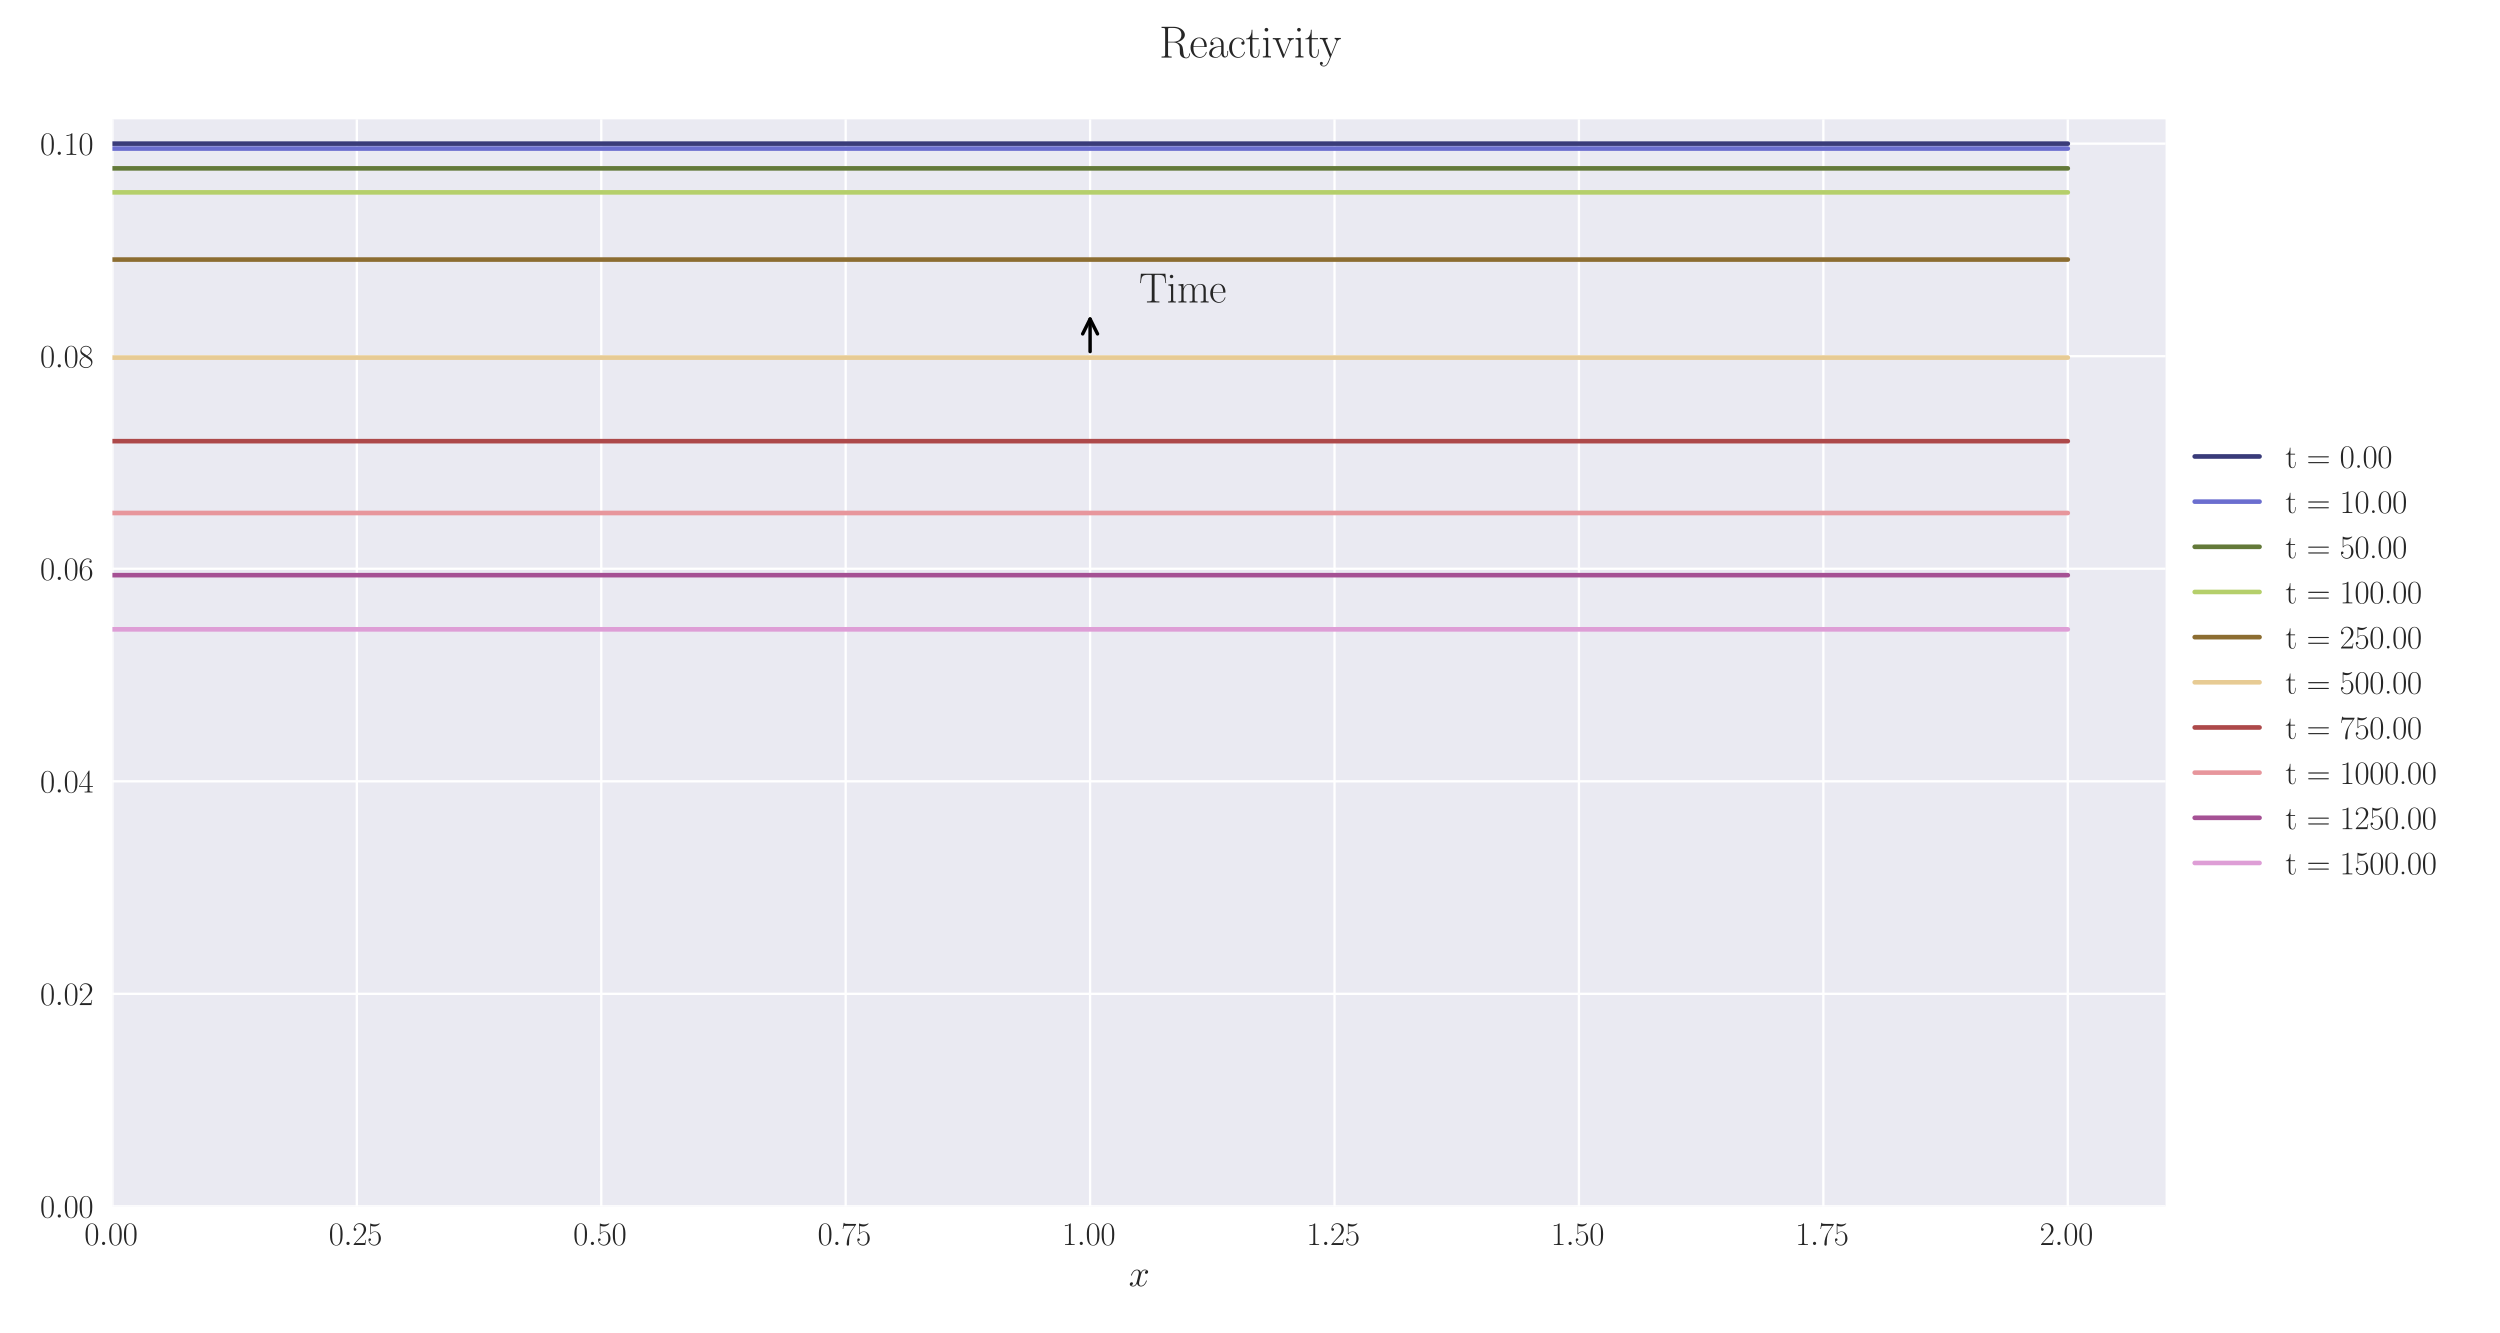 <?xml version="1.0" encoding="utf-8" standalone="no"?>
<!DOCTYPE svg PUBLIC "-//W3C//DTD SVG 1.1//EN"
  "http://www.w3.org/Graphics/SVG/1.1/DTD/svg11.dtd">
<svg xmlns:xlink="http://www.w3.org/1999/xlink" width="1080pt" height="576pt" viewBox="0 0 1080 576" xmlns="http://www.w3.org/2000/svg" version="1.1">
 <defs>
  <style type="text/css">*{stroke-linejoin: round; stroke-linecap: butt}</style>
 </defs>
 <g id="figure_1">
  <g id="patch_1">
   <path d="M 0 576 
L 1080 576 
L 1080 0 
L 0 0 
z
" style="fill: #ffffff"/>
  </g>
  <g id="axes_1">
   <g id="patch_2">
    <path d="M 48.559 521.153 
L 935.518 521.153 
L 935.518 51.564 
L 48.559 51.564 
z
" style="fill: #eaeaf2"/>
   </g>
   <g id="matplotlib.axis_1">
    <g id="xtick_1">
     <g id="line2d_1">
      <path d="M 48.559 521.153 
L 48.559 51.564 
" clip-path="url(#p6f47d9b7e7)" style="fill: none; stroke: #ffffff; stroke-linecap: round"/>
     </g>
     <g id="line2d_2"/>
     <g id="text_1">
      <!-- $\mathdefault{0.00}$ -->
      <g style="fill: #262626" transform="translate(36.42 537.839) scale(0.14 -0.14)">
       <defs>
        <path id="CMR17-30" d="M 2688 2025 
C 2688 2416 2682 3080 2413 3591 
C 2176 4039 1798 4198 1466 4198 
C 1158 4198 768 4058 525 3597 
C 269 3118 243 2524 243 2025 
C 243 1661 250 1106 448 619 
C 723 -39 1216 -128 1466 -128 
C 1760 -128 2208 -7 2470 600 
C 2662 1042 2688 1559 2688 2025 
z
M 1466 -26 
C 1056 -26 813 325 723 812 
C 653 1188 653 1738 653 2096 
C 653 2588 653 2997 736 3387 
C 858 3929 1216 4096 1466 4096 
C 1728 4096 2067 3923 2189 3400 
C 2272 3036 2278 2607 2278 2096 
C 2278 1680 2278 1169 2202 792 
C 2067 95 1690 -26 1466 -26 
z
" transform="scale(0.016)"/>
        <path id="CMMI12-3a" d="M 1178 307 
C 1178 492 1024 619 870 619 
C 685 619 557 466 557 313 
C 557 128 710 0 864 0 
C 1050 0 1178 153 1178 307 
z
" transform="scale(0.016)"/>
       </defs>
       <use xlink:href="#CMR17-30" transform="scale(0.996)"/>
       <use xlink:href="#CMMI12-3a" transform="translate(45.69 0) scale(0.996)"/>
       <use xlink:href="#CMR17-30" transform="translate(72.788 0) scale(0.996)"/>
       <use xlink:href="#CMR17-30" transform="translate(118.478 0) scale(0.996)"/>
      </g>
     </g>
    </g>
    <g id="xtick_2">
     <g id="line2d_3">
      <path d="M 154.149 521.153 
L 154.149 51.564 
" clip-path="url(#p6f47d9b7e7)" style="fill: none; stroke: #ffffff; stroke-linecap: round"/>
     </g>
     <g id="line2d_4"/>
     <g id="text_2">
      <!-- $\mathdefault{0.25}$ -->
      <g style="fill: #262626" transform="translate(142.01 537.839) scale(0.14 -0.14)">
       <defs>
        <path id="CMR17-32" d="M 2669 989 
L 2554 989 
C 2490 536 2438 459 2413 420 
C 2381 369 1920 369 1830 369 
L 602 369 
C 832 619 1280 1072 1824 1597 
C 2214 1967 2669 2402 2669 3035 
C 2669 3790 2067 4224 1395 4224 
C 691 4224 262 3604 262 3030 
C 262 2780 448 2748 525 2748 
C 589 2748 781 2787 781 3010 
C 781 3207 614 3264 525 3264 
C 486 3264 448 3258 422 3245 
C 544 3790 915 4058 1306 4058 
C 1862 4058 2227 3617 2227 3035 
C 2227 2479 1901 2000 1536 1584 
L 262 146 
L 262 0 
L 2515 0 
L 2669 989 
z
" transform="scale(0.016)"/>
        <path id="CMR17-35" d="M 730 3692 
C 794 3666 1056 3584 1325 3584 
C 1920 3584 2246 3911 2432 4100 
C 2432 4157 2432 4192 2394 4192 
C 2387 4192 2374 4192 2323 4163 
C 2099 4058 1837 3973 1517 3973 
C 1325 3973 1037 3999 723 4139 
C 653 4171 640 4171 634 4171 
C 602 4171 595 4164 595 4037 
L 595 2203 
C 595 2089 595 2057 659 2057 
C 691 2057 704 2070 736 2114 
C 941 2401 1222 2522 1542 2522 
C 1766 2522 2246 2382 2246 1289 
C 2246 1085 2246 715 2054 421 
C 1894 159 1645 25 1370 25 
C 947 25 518 320 403 814 
C 429 807 480 795 506 795 
C 589 795 749 840 749 1038 
C 749 1210 627 1280 506 1280 
C 358 1280 262 1190 262 1011 
C 262 454 704 -128 1382 -128 
C 2042 -128 2669 440 2669 1264 
C 2669 2030 2170 2624 1549 2624 
C 1222 2624 947 2503 730 2274 
L 730 3692 
z
" transform="scale(0.016)"/>
       </defs>
       <use xlink:href="#CMR17-30" transform="scale(0.996)"/>
       <use xlink:href="#CMMI12-3a" transform="translate(45.69 0) scale(0.996)"/>
       <use xlink:href="#CMR17-32" transform="translate(72.788 0) scale(0.996)"/>
       <use xlink:href="#CMR17-35" transform="translate(118.478 0) scale(0.996)"/>
      </g>
     </g>
    </g>
    <g id="xtick_3">
     <g id="line2d_5">
      <path d="M 259.74 521.153 
L 259.74 51.564 
" clip-path="url(#p6f47d9b7e7)" style="fill: none; stroke: #ffffff; stroke-linecap: round"/>
     </g>
     <g id="line2d_6"/>
     <g id="text_3">
      <!-- $\mathdefault{0.50}$ -->
      <g style="fill: #262626" transform="translate(247.6 537.839) scale(0.14 -0.14)">
       <use xlink:href="#CMR17-30" transform="scale(0.996)"/>
       <use xlink:href="#CMMI12-3a" transform="translate(45.69 0) scale(0.996)"/>
       <use xlink:href="#CMR17-35" transform="translate(72.788 0) scale(0.996)"/>
       <use xlink:href="#CMR17-30" transform="translate(118.478 0) scale(0.996)"/>
      </g>
     </g>
    </g>
    <g id="xtick_4">
     <g id="line2d_7">
      <path d="M 365.33 521.153 
L 365.33 51.564 
" clip-path="url(#p6f47d9b7e7)" style="fill: none; stroke: #ffffff; stroke-linecap: round"/>
     </g>
     <g id="line2d_8"/>
     <g id="text_4">
      <!-- $\mathdefault{0.75}$ -->
      <g style="fill: #262626" transform="translate(353.19 537.839) scale(0.14 -0.14)">
       <defs>
        <path id="CMR17-37" d="M 2886 3941 
L 2886 4081 
L 1382 4081 
C 634 4081 621 4165 595 4288 
L 480 4288 
L 294 3094 
L 410 3094 
C 429 3215 474 3540 550 3661 
C 589 3712 1062 3712 1171 3712 
L 2579 3712 
L 1869 2661 
C 1395 1954 1069 999 1069 165 
C 1069 89 1069 -128 1299 -128 
C 1530 -128 1530 89 1530 171 
L 1530 465 
C 1530 1508 1709 2196 2003 2636 
L 2886 3941 
z
" transform="scale(0.016)"/>
       </defs>
       <use xlink:href="#CMR17-30" transform="scale(0.996)"/>
       <use xlink:href="#CMMI12-3a" transform="translate(45.69 0) scale(0.996)"/>
       <use xlink:href="#CMR17-37" transform="translate(72.788 0) scale(0.996)"/>
       <use xlink:href="#CMR17-35" transform="translate(118.478 0) scale(0.996)"/>
      </g>
     </g>
    </g>
    <g id="xtick_5">
     <g id="line2d_9">
      <path d="M 470.92 521.153 
L 470.92 51.564 
" clip-path="url(#p6f47d9b7e7)" style="fill: none; stroke: #ffffff; stroke-linecap: round"/>
     </g>
     <g id="line2d_10"/>
     <g id="text_5">
      <!-- $\mathdefault{1.00}$ -->
      <g style="fill: #262626" transform="translate(458.781 537.839) scale(0.14 -0.14)">
       <defs>
        <path id="CMR17-31" d="M 1702 4058 
C 1702 4192 1696 4192 1606 4192 
C 1357 3916 979 3827 621 3827 
C 602 3827 570 3827 563 3808 
C 557 3795 557 3782 557 3648 
C 755 3648 1088 3686 1344 3839 
L 1344 461 
C 1344 236 1331 160 781 160 
L 589 160 
L 589 0 
C 896 0 1216 0 1523 0 
C 1830 0 2150 0 2458 0 
L 2458 160 
L 2266 160 
C 1715 160 1702 230 1702 458 
L 1702 4058 
z
" transform="scale(0.016)"/>
       </defs>
       <use xlink:href="#CMR17-31" transform="scale(0.996)"/>
       <use xlink:href="#CMMI12-3a" transform="translate(45.69 0) scale(0.996)"/>
       <use xlink:href="#CMR17-30" transform="translate(72.788 0) scale(0.996)"/>
       <use xlink:href="#CMR17-30" transform="translate(118.478 0) scale(0.996)"/>
      </g>
     </g>
    </g>
    <g id="xtick_6">
     <g id="line2d_11">
      <path d="M 576.511 521.153 
L 576.511 51.564 
" clip-path="url(#p6f47d9b7e7)" style="fill: none; stroke: #ffffff; stroke-linecap: round"/>
     </g>
     <g id="line2d_12"/>
     <g id="text_6">
      <!-- $\mathdefault{1.25}$ -->
      <g style="fill: #262626" transform="translate(564.371 537.839) scale(0.14 -0.14)">
       <use xlink:href="#CMR17-31" transform="scale(0.996)"/>
       <use xlink:href="#CMMI12-3a" transform="translate(45.69 0) scale(0.996)"/>
       <use xlink:href="#CMR17-32" transform="translate(72.788 0) scale(0.996)"/>
       <use xlink:href="#CMR17-35" transform="translate(118.478 0) scale(0.996)"/>
      </g>
     </g>
    </g>
    <g id="xtick_7">
     <g id="line2d_13">
      <path d="M 682.101 521.153 
L 682.101 51.564 
" clip-path="url(#p6f47d9b7e7)" style="fill: none; stroke: #ffffff; stroke-linecap: round"/>
     </g>
     <g id="line2d_14"/>
     <g id="text_7">
      <!-- $\mathdefault{1.50}$ -->
      <g style="fill: #262626" transform="translate(669.961 537.839) scale(0.14 -0.14)">
       <use xlink:href="#CMR17-31" transform="scale(0.996)"/>
       <use xlink:href="#CMMI12-3a" transform="translate(45.69 0) scale(0.996)"/>
       <use xlink:href="#CMR17-35" transform="translate(72.788 0) scale(0.996)"/>
       <use xlink:href="#CMR17-30" transform="translate(118.478 0) scale(0.996)"/>
      </g>
     </g>
    </g>
    <g id="xtick_8">
     <g id="line2d_15">
      <path d="M 787.691 521.153 
L 787.691 51.564 
" clip-path="url(#p6f47d9b7e7)" style="fill: none; stroke: #ffffff; stroke-linecap: round"/>
     </g>
     <g id="line2d_16"/>
     <g id="text_8">
      <!-- $\mathdefault{1.75}$ -->
      <g style="fill: #262626" transform="translate(775.552 537.839) scale(0.14 -0.14)">
       <use xlink:href="#CMR17-31" transform="scale(0.996)"/>
       <use xlink:href="#CMMI12-3a" transform="translate(45.69 0) scale(0.996)"/>
       <use xlink:href="#CMR17-37" transform="translate(72.788 0) scale(0.996)"/>
       <use xlink:href="#CMR17-35" transform="translate(118.478 0) scale(0.996)"/>
      </g>
     </g>
    </g>
    <g id="xtick_9">
     <g id="line2d_17">
      <path d="M 893.282 521.153 
L 893.282 51.564 
" clip-path="url(#p6f47d9b7e7)" style="fill: none; stroke: #ffffff; stroke-linecap: round"/>
     </g>
     <g id="line2d_18"/>
     <g id="text_9">
      <!-- $\mathdefault{2.00}$ -->
      <g style="fill: #262626" transform="translate(881.142 537.839) scale(0.14 -0.14)">
       <use xlink:href="#CMR17-32" transform="scale(0.996)"/>
       <use xlink:href="#CMMI12-3a" transform="translate(45.69 0) scale(0.996)"/>
       <use xlink:href="#CMR17-30" transform="translate(72.788 0) scale(0.996)"/>
       <use xlink:href="#CMR17-30" transform="translate(118.478 0) scale(0.996)"/>
      </g>
     </g>
    </g>
    <g id="text_10">
     <!-- $x$ -->
     <g style="fill: #262626" transform="translate(487.604 555.621) scale(0.16 -0.16)">
      <defs>
       <path id="CMMI12-78" d="M 3034 2606 
C 2829 2567 2752 2414 2752 2293 
C 2752 2139 2874 2088 2963 2088 
C 3155 2088 3290 2254 3290 2427 
C 3290 2695 2982 2816 2714 2816 
C 2323 2816 2106 2433 2048 2312 
C 1901 2816 1504 2816 1389 2816 
C 736 2816 390 1980 390 1839 
C 390 1814 416 1782 461 1782 
C 512 1782 525 1820 538 1846 
C 755 2555 1184 2689 1370 2689 
C 1658 2689 1715 2420 1715 2267 
C 1715 2127 1677 1980 1600 1673 
L 1382 798 
C 1286 415 1101 64 762 64 
C 730 64 570 64 435 147 
C 666 192 717 383 717 460 
C 717 588 621 664 499 664 
C 346 664 179 530 179 326 
C 179 57 480 -64 755 -64 
C 1062 -64 1280 179 1414 441 
C 1517 64 1837 -64 2074 -64 
C 2726 -64 3072 773 3072 913 
C 3072 945 3046 971 3008 971 
C 2950 971 2944 939 2925 888 
C 2752 326 2381 64 2093 64 
C 1869 64 1747 230 1747 492 
C 1747 632 1773 734 1875 1156 
L 2099 2024 
C 2195 2408 2413 2689 2707 2689 
C 2720 2689 2899 2689 3034 2606 
z
" transform="scale(0.016)"/>
      </defs>
      <use xlink:href="#CMMI12-78" transform="scale(0.996)"/>
     </g>
    </g>
   </g>
   <g id="matplotlib.axis_2">
    <g id="ytick_1">
     <g id="line2d_19">
      <path d="M 48.559 521.153 
L 935.518 521.153 
" clip-path="url(#p6f47d9b7e7)" style="fill: none; stroke: #ffffff; stroke-linecap: round"/>
     </g>
     <g id="line2d_20"/>
     <g id="text_11">
      <!-- $\mathdefault{0.00}$ -->
      <g style="fill: #262626" transform="translate(17.28 525.996) scale(0.14 -0.14)">
       <use xlink:href="#CMR17-30" transform="scale(0.996)"/>
       <use xlink:href="#CMMI12-3a" transform="translate(45.69 0) scale(0.996)"/>
       <use xlink:href="#CMR17-30" transform="translate(72.788 0) scale(0.996)"/>
       <use xlink:href="#CMR17-30" transform="translate(118.478 0) scale(0.996)"/>
      </g>
     </g>
    </g>
    <g id="ytick_2">
     <g id="line2d_21">
      <path d="M 48.559 429.333 
L 935.518 429.333 
" clip-path="url(#p6f47d9b7e7)" style="fill: none; stroke: #ffffff; stroke-linecap: round"/>
     </g>
     <g id="line2d_22"/>
     <g id="text_12">
      <!-- $\mathdefault{0.02}$ -->
      <g style="fill: #262626" transform="translate(17.28 434.176) scale(0.14 -0.14)">
       <use xlink:href="#CMR17-30" transform="scale(0.996)"/>
       <use xlink:href="#CMMI12-3a" transform="translate(45.69 0) scale(0.996)"/>
       <use xlink:href="#CMR17-30" transform="translate(72.788 0) scale(0.996)"/>
       <use xlink:href="#CMR17-32" transform="translate(118.478 0) scale(0.996)"/>
      </g>
     </g>
    </g>
    <g id="ytick_3">
     <g id="line2d_23">
      <path d="M 48.559 337.514 
L 935.518 337.514 
" clip-path="url(#p6f47d9b7e7)" style="fill: none; stroke: #ffffff; stroke-linecap: round"/>
     </g>
     <g id="line2d_24"/>
     <g id="text_13">
      <!-- $\mathdefault{0.04}$ -->
      <g style="fill: #262626" transform="translate(17.28 342.357) scale(0.14 -0.14)">
       <defs>
        <path id="CMR17-34" d="M 2150 4122 
C 2150 4256 2144 4256 2029 4256 
L 128 1254 
L 128 1088 
L 1779 1088 
L 1779 457 
C 1779 224 1766 160 1318 160 
L 1197 160 
L 1197 0 
C 1402 0 1747 0 1965 0 
C 2182 0 2528 0 2733 0 
L 2733 160 
L 2611 160 
C 2163 160 2150 224 2150 457 
L 2150 1088 
L 2803 1088 
L 2803 1254 
L 2150 1254 
L 2150 4122 
z
M 1798 3703 
L 1798 1254 
L 256 1254 
L 1798 3703 
z
" transform="scale(0.016)"/>
       </defs>
       <use xlink:href="#CMR17-30" transform="scale(0.996)"/>
       <use xlink:href="#CMMI12-3a" transform="translate(45.69 0) scale(0.996)"/>
       <use xlink:href="#CMR17-30" transform="translate(72.788 0) scale(0.996)"/>
       <use xlink:href="#CMR17-34" transform="translate(118.478 0) scale(0.996)"/>
      </g>
     </g>
    </g>
    <g id="ytick_4">
     <g id="line2d_25">
      <path d="M 48.559 245.694 
L 935.518 245.694 
" clip-path="url(#p6f47d9b7e7)" style="fill: none; stroke: #ffffff; stroke-linecap: round"/>
     </g>
     <g id="line2d_26"/>
     <g id="text_14">
      <!-- $\mathdefault{0.06}$ -->
      <g style="fill: #262626" transform="translate(17.28 250.537) scale(0.14 -0.14)">
       <defs>
        <path id="CMR17-36" d="M 678 2176 
C 678 3690 1395 4032 1811 4032 
C 1946 4032 2272 4009 2400 3776 
C 2298 3776 2106 3776 2106 3553 
C 2106 3381 2246 3323 2336 3323 
C 2394 3323 2566 3348 2566 3560 
C 2566 3954 2246 4179 1805 4179 
C 1043 4179 243 3390 243 1984 
C 243 253 966 -128 1478 -128 
C 2099 -128 2688 427 2688 1283 
C 2688 2081 2170 2662 1517 2662 
C 1126 2662 838 2407 678 1960 
L 678 2176 
z
M 1478 25 
C 691 25 691 1200 691 1436 
C 691 1896 909 2560 1504 2560 
C 1613 2560 1926 2560 2138 2120 
C 2253 1870 2253 1609 2253 1289 
C 2253 944 2253 690 2118 434 
C 1978 171 1773 25 1478 25 
z
" transform="scale(0.016)"/>
       </defs>
       <use xlink:href="#CMR17-30" transform="scale(0.996)"/>
       <use xlink:href="#CMMI12-3a" transform="translate(45.69 0) scale(0.996)"/>
       <use xlink:href="#CMR17-30" transform="translate(72.788 0) scale(0.996)"/>
       <use xlink:href="#CMR17-36" transform="translate(118.478 0) scale(0.996)"/>
      </g>
     </g>
    </g>
    <g id="ytick_5">
     <g id="line2d_27">
      <path d="M 48.559 153.875 
L 935.518 153.875 
" clip-path="url(#p6f47d9b7e7)" style="fill: none; stroke: #ffffff; stroke-linecap: round"/>
     </g>
     <g id="line2d_28"/>
     <g id="text_15">
      <!-- $\mathdefault{0.08}$ -->
      <g style="fill: #262626" transform="translate(17.28 158.718) scale(0.14 -0.14)">
       <defs>
        <path id="CMR17-38" d="M 1741 2264 
C 2144 2467 2554 2773 2554 3263 
C 2554 3841 1990 4179 1472 4179 
C 890 4179 378 3759 378 3180 
C 378 3021 416 2747 666 2505 
C 730 2442 998 2251 1171 2130 
C 883 1983 211 1634 211 934 
C 211 279 838 -128 1459 -128 
C 2144 -128 2720 362 2720 1010 
C 2720 1590 2330 1857 2074 2029 
L 1741 2264 
z
M 902 2822 
C 851 2854 595 3051 595 3351 
C 595 3739 998 4032 1459 4032 
C 1965 4032 2336 3676 2336 3262 
C 2336 2669 1670 2331 1638 2331 
C 1632 2331 1626 2331 1574 2370 
L 902 2822 
z
M 2080 1519 
C 2176 1449 2483 1240 2483 851 
C 2483 381 2010 25 1472 25 
C 890 25 448 438 448 940 
C 448 1443 838 1862 1280 2060 
L 2080 1519 
z
" transform="scale(0.016)"/>
       </defs>
       <use xlink:href="#CMR17-30" transform="scale(0.996)"/>
       <use xlink:href="#CMMI12-3a" transform="translate(45.69 0) scale(0.996)"/>
       <use xlink:href="#CMR17-30" transform="translate(72.788 0) scale(0.996)"/>
       <use xlink:href="#CMR17-38" transform="translate(118.478 0) scale(0.996)"/>
      </g>
     </g>
    </g>
    <g id="ytick_6">
     <g id="line2d_29">
      <path d="M 48.559 62.055 
L 935.518 62.055 
" clip-path="url(#p6f47d9b7e7)" style="fill: none; stroke: #ffffff; stroke-linecap: round"/>
     </g>
     <g id="line2d_30"/>
     <g id="text_16">
      <!-- $\mathdefault{0.10}$ -->
      <g style="fill: #262626" transform="translate(17.28 66.898) scale(0.14 -0.14)">
       <use xlink:href="#CMR17-30" transform="scale(0.996)"/>
       <use xlink:href="#CMMI12-3a" transform="translate(45.69 0) scale(0.996)"/>
       <use xlink:href="#CMR17-31" transform="translate(72.788 0) scale(0.996)"/>
       <use xlink:href="#CMR17-30" transform="translate(118.478 0) scale(0.996)"/>
      </g>
     </g>
    </g>
   </g>
   <g id="line2d_31">
    <path d="M 48.559 62.055 
L 57.006 62.055 
L 65.454 62.055 
L 73.901 62.055 
L 82.348 62.055 
L 90.795 62.055 
L 99.242 62.055 
L 107.69 62.055 
L 116.137 62.055 
L 124.584 62.055 
L 133.031 62.055 
L 141.479 62.055 
L 149.926 62.055 
L 158.373 62.055 
L 166.82 62.055 
L 175.267 62.055 
L 183.715 62.055 
L 192.162 62.055 
L 200.609 62.055 
L 209.056 62.055 
L 217.504 62.055 
L 225.951 62.055 
L 234.398 62.055 
L 242.845 62.055 
L 251.292 62.055 
L 259.74 62.055 
L 268.187 62.055 
L 276.634 62.055 
L 285.081 62.055 
L 293.529 62.055 
L 301.976 62.055 
L 310.423 62.055 
L 318.87 62.055 
L 327.317 62.055 
L 335.765 62.055 
L 344.212 62.055 
L 352.659 62.055 
L 361.106 62.055 
L 369.554 62.055 
L 378.001 62.055 
L 386.448 62.055 
L 394.895 62.055 
L 403.343 62.055 
L 411.79 62.055 
L 420.237 62.055 
L 428.684 62.055 
L 437.131 62.055 
L 445.579 62.055 
L 454.026 62.055 
L 462.473 62.055 
L 470.92 62.055 
L 479.368 62.055 
L 487.815 62.055 
L 496.262 62.055 
L 504.709 62.055 
L 513.156 62.055 
L 521.604 62.055 
L 530.051 62.055 
L 538.498 62.055 
L 546.945 62.055 
L 555.393 62.055 
L 563.84 62.055 
L 572.287 62.055 
L 580.734 62.055 
L 589.181 62.055 
L 597.629 62.055 
L 606.076 62.055 
L 614.523 62.055 
L 622.97 62.055 
L 631.418 62.055 
L 639.865 62.055 
L 648.312 62.055 
L 656.759 62.055 
L 665.206 62.055 
L 673.654 62.055 
L 682.101 62.055 
L 690.548 62.055 
L 698.995 62.055 
L 707.443 62.055 
L 715.89 62.055 
L 724.337 62.055 
L 732.784 62.055 
L 741.232 62.055 
L 749.679 62.055 
L 758.126 62.055 
L 766.573 62.055 
L 775.02 62.055 
L 783.468 62.055 
L 791.915 62.055 
L 800.362 62.055 
L 808.809 62.055 
L 817.257 62.055 
L 825.704 62.055 
L 834.151 62.055 
L 842.598 62.055 
L 851.045 62.055 
L 859.493 62.055 
L 867.94 62.055 
L 876.387 62.055 
L 884.834 62.055 
L 893.282 62.055 
" clip-path="url(#p6f47d9b7e7)" style="fill: none; stroke: #393b79; stroke-width: 2; stroke-linecap: round"/>
   </g>
   <g id="line2d_32">
    <path d="M 48.559 64.18 
L 57.006 64.18 
L 65.454 64.18 
L 73.901 64.18 
L 82.348 64.18 
L 90.795 64.18 
L 99.242 64.18 
L 107.69 64.18 
L 116.137 64.18 
L 124.584 64.18 
L 133.031 64.18 
L 141.479 64.18 
L 149.926 64.18 
L 158.373 64.18 
L 166.82 64.18 
L 175.267 64.18 
L 183.715 64.18 
L 192.162 64.18 
L 200.609 64.18 
L 209.056 64.18 
L 217.504 64.18 
L 225.951 64.18 
L 234.398 64.18 
L 242.845 64.18 
L 251.292 64.18 
L 259.74 64.18 
L 268.187 64.18 
L 276.634 64.18 
L 285.081 64.18 
L 293.529 64.18 
L 301.976 64.18 
L 310.423 64.18 
L 318.87 64.18 
L 327.317 64.18 
L 335.765 64.18 
L 344.212 64.18 
L 352.659 64.18 
L 361.106 64.18 
L 369.554 64.18 
L 378.001 64.18 
L 386.448 64.18 
L 394.895 64.18 
L 403.343 64.18 
L 411.79 64.18 
L 420.237 64.18 
L 428.684 64.18 
L 437.131 64.18 
L 445.579 64.18 
L 454.026 64.18 
L 462.473 64.18 
L 470.92 64.18 
L 479.368 64.18 
L 487.815 64.18 
L 496.262 64.18 
L 504.709 64.18 
L 513.156 64.18 
L 521.604 64.18 
L 530.051 64.18 
L 538.498 64.18 
L 546.945 64.18 
L 555.393 64.18 
L 563.84 64.18 
L 572.287 64.18 
L 580.734 64.18 
L 589.181 64.18 
L 597.629 64.18 
L 606.076 64.18 
L 614.523 64.18 
L 622.97 64.18 
L 631.418 64.18 
L 639.865 64.18 
L 648.312 64.18 
L 656.759 64.18 
L 665.206 64.18 
L 673.654 64.18 
L 682.101 64.18 
L 690.548 64.18 
L 698.995 64.18 
L 707.443 64.18 
L 715.89 64.18 
L 724.337 64.18 
L 732.784 64.18 
L 741.232 64.18 
L 749.679 64.18 
L 758.126 64.18 
L 766.573 64.18 
L 775.02 64.18 
L 783.468 64.18 
L 791.915 64.18 
L 800.362 64.18 
L 808.809 64.18 
L 817.257 64.18 
L 825.704 64.18 
L 834.151 64.18 
L 842.598 64.18 
L 851.045 64.18 
L 859.493 64.18 
L 867.94 64.18 
L 876.387 64.18 
L 884.834 64.18 
L 893.282 64.18 
" clip-path="url(#p6f47d9b7e7)" style="fill: none; stroke: #6b6ecf; stroke-width: 2; stroke-linecap: round"/>
   </g>
   <g id="line2d_33">
    <path d="M 48.559 72.738 
L 57.006 72.738 
L 65.454 72.738 
L 73.901 72.738 
L 82.348 72.738 
L 90.795 72.738 
L 99.242 72.738 
L 107.69 72.738 
L 116.137 72.738 
L 124.584 72.738 
L 133.031 72.738 
L 141.479 72.738 
L 149.926 72.738 
L 158.373 72.738 
L 166.82 72.738 
L 175.267 72.738 
L 183.715 72.738 
L 192.162 72.738 
L 200.609 72.738 
L 209.056 72.738 
L 217.504 72.738 
L 225.951 72.738 
L 234.398 72.738 
L 242.845 72.738 
L 251.292 72.738 
L 259.74 72.738 
L 268.187 72.738 
L 276.634 72.738 
L 285.081 72.738 
L 293.529 72.738 
L 301.976 72.738 
L 310.423 72.738 
L 318.87 72.738 
L 327.317 72.738 
L 335.765 72.738 
L 344.212 72.738 
L 352.659 72.738 
L 361.106 72.738 
L 369.554 72.738 
L 378.001 72.738 
L 386.448 72.738 
L 394.895 72.738 
L 403.343 72.738 
L 411.79 72.738 
L 420.237 72.738 
L 428.684 72.738 
L 437.131 72.738 
L 445.579 72.738 
L 454.026 72.738 
L 462.473 72.738 
L 470.92 72.738 
L 479.368 72.738 
L 487.815 72.738 
L 496.262 72.738 
L 504.709 72.738 
L 513.156 72.738 
L 521.604 72.738 
L 530.051 72.738 
L 538.498 72.738 
L 546.945 72.738 
L 555.393 72.738 
L 563.84 72.738 
L 572.287 72.738 
L 580.734 72.738 
L 589.181 72.738 
L 597.629 72.738 
L 606.076 72.738 
L 614.523 72.738 
L 622.97 72.738 
L 631.418 72.738 
L 639.865 72.738 
L 648.312 72.738 
L 656.759 72.738 
L 665.206 72.738 
L 673.654 72.738 
L 682.101 72.738 
L 690.548 72.738 
L 698.995 72.738 
L 707.443 72.738 
L 715.89 72.738 
L 724.337 72.738 
L 732.784 72.738 
L 741.232 72.738 
L 749.679 72.738 
L 758.126 72.738 
L 766.573 72.738 
L 775.02 72.738 
L 783.468 72.738 
L 791.915 72.738 
L 800.362 72.738 
L 808.809 72.738 
L 817.257 72.738 
L 825.704 72.738 
L 834.151 72.738 
L 842.598 72.738 
L 851.045 72.738 
L 859.493 72.738 
L 867.94 72.738 
L 876.387 72.738 
L 884.834 72.738 
L 893.282 72.738 
" clip-path="url(#p6f47d9b7e7)" style="fill: none; stroke: #637939; stroke-width: 2; stroke-linecap: round"/>
   </g>
   <g id="line2d_34">
    <path d="M 48.559 83.103 
L 57.006 83.103 
L 65.454 83.103 
L 73.901 83.103 
L 82.348 83.103 
L 90.795 83.103 
L 99.242 83.103 
L 107.69 83.103 
L 116.137 83.103 
L 124.584 83.103 
L 133.031 83.103 
L 141.479 83.103 
L 149.926 83.103 
L 158.373 83.103 
L 166.82 83.103 
L 175.267 83.103 
L 183.715 83.103 
L 192.162 83.103 
L 200.609 83.103 
L 209.056 83.103 
L 217.504 83.103 
L 225.951 83.103 
L 234.398 83.103 
L 242.845 83.103 
L 251.292 83.103 
L 259.74 83.103 
L 268.187 83.103 
L 276.634 83.103 
L 285.081 83.103 
L 293.529 83.103 
L 301.976 83.103 
L 310.423 83.103 
L 318.87 83.103 
L 327.317 83.103 
L 335.765 83.103 
L 344.212 83.103 
L 352.659 83.103 
L 361.106 83.103 
L 369.554 83.103 
L 378.001 83.103 
L 386.448 83.103 
L 394.895 83.103 
L 403.343 83.103 
L 411.79 83.103 
L 420.237 83.103 
L 428.684 83.103 
L 437.131 83.103 
L 445.579 83.103 
L 454.026 83.103 
L 462.473 83.103 
L 470.92 83.103 
L 479.368 83.103 
L 487.815 83.103 
L 496.262 83.103 
L 504.709 83.103 
L 513.156 83.103 
L 521.604 83.103 
L 530.051 83.103 
L 538.498 83.103 
L 546.945 83.103 
L 555.393 83.103 
L 563.84 83.103 
L 572.287 83.103 
L 580.734 83.103 
L 589.181 83.103 
L 597.629 83.103 
L 606.076 83.103 
L 614.523 83.103 
L 622.97 83.103 
L 631.418 83.103 
L 639.865 83.103 
L 648.312 83.103 
L 656.759 83.103 
L 665.206 83.103 
L 673.654 83.103 
L 682.101 83.103 
L 690.548 83.103 
L 698.995 83.103 
L 707.443 83.103 
L 715.89 83.103 
L 724.337 83.103 
L 732.784 83.103 
L 741.232 83.103 
L 749.679 83.103 
L 758.126 83.103 
L 766.573 83.103 
L 775.02 83.103 
L 783.468 83.103 
L 791.915 83.103 
L 800.362 83.103 
L 808.809 83.103 
L 817.257 83.103 
L 825.704 83.103 
L 834.151 83.103 
L 842.598 83.103 
L 851.045 83.103 
L 859.493 83.103 
L 867.94 83.103 
L 876.387 83.103 
L 884.834 83.103 
L 893.282 83.103 
" clip-path="url(#p6f47d9b7e7)" style="fill: none; stroke: #b5cf6b; stroke-width: 2; stroke-linecap: round"/>
   </g>
   <g id="line2d_35">
    <path d="M 48.559 112.13 
L 57.006 112.13 
L 65.454 112.13 
L 73.901 112.13 
L 82.348 112.13 
L 90.795 112.13 
L 99.242 112.13 
L 107.69 112.13 
L 116.137 112.13 
L 124.584 112.13 
L 133.031 112.13 
L 141.479 112.13 
L 149.926 112.13 
L 158.373 112.13 
L 166.82 112.13 
L 175.267 112.13 
L 183.715 112.13 
L 192.162 112.13 
L 200.609 112.13 
L 209.056 112.13 
L 217.504 112.13 
L 225.951 112.13 
L 234.398 112.13 
L 242.845 112.13 
L 251.292 112.13 
L 259.74 112.13 
L 268.187 112.13 
L 276.634 112.13 
L 285.081 112.13 
L 293.529 112.13 
L 301.976 112.13 
L 310.423 112.13 
L 318.87 112.13 
L 327.317 112.13 
L 335.765 112.13 
L 344.212 112.13 
L 352.659 112.13 
L 361.106 112.13 
L 369.554 112.13 
L 378.001 112.13 
L 386.448 112.13 
L 394.895 112.13 
L 403.343 112.13 
L 411.79 112.13 
L 420.237 112.13 
L 428.684 112.13 
L 437.131 112.13 
L 445.579 112.13 
L 454.026 112.13 
L 462.473 112.13 
L 470.92 112.13 
L 479.368 112.13 
L 487.815 112.13 
L 496.262 112.13 
L 504.709 112.13 
L 513.156 112.13 
L 521.604 112.13 
L 530.051 112.13 
L 538.498 112.13 
L 546.945 112.13 
L 555.393 112.13 
L 563.84 112.13 
L 572.287 112.13 
L 580.734 112.13 
L 589.181 112.13 
L 597.629 112.13 
L 606.076 112.13 
L 614.523 112.13 
L 622.97 112.13 
L 631.418 112.13 
L 639.865 112.13 
L 648.312 112.13 
L 656.759 112.13 
L 665.206 112.13 
L 673.654 112.13 
L 682.101 112.13 
L 690.548 112.13 
L 698.995 112.13 
L 707.443 112.13 
L 715.89 112.13 
L 724.337 112.13 
L 732.784 112.13 
L 741.232 112.13 
L 749.679 112.13 
L 758.126 112.13 
L 766.573 112.13 
L 775.02 112.13 
L 783.468 112.13 
L 791.915 112.13 
L 800.362 112.13 
L 808.809 112.13 
L 817.257 112.13 
L 825.704 112.13 
L 834.151 112.13 
L 842.598 112.13 
L 851.045 112.13 
L 859.493 112.13 
L 867.94 112.13 
L 876.387 112.13 
L 884.834 112.13 
L 893.282 112.13 
" clip-path="url(#p6f47d9b7e7)" style="fill: none; stroke: #8c6d31; stroke-width: 2; stroke-linecap: round"/>
   </g>
   <g id="line2d_36">
    <path d="M 48.559 154.482 
L 57.006 154.482 
L 65.454 154.482 
L 73.901 154.482 
L 82.348 154.482 
L 90.795 154.482 
L 99.242 154.482 
L 107.69 154.482 
L 116.137 154.482 
L 124.584 154.482 
L 133.031 154.482 
L 141.479 154.482 
L 149.926 154.482 
L 158.373 154.482 
L 166.82 154.482 
L 175.267 154.482 
L 183.715 154.482 
L 192.162 154.482 
L 200.609 154.482 
L 209.056 154.482 
L 217.504 154.482 
L 225.951 154.482 
L 234.398 154.482 
L 242.845 154.482 
L 251.292 154.482 
L 259.74 154.482 
L 268.187 154.482 
L 276.634 154.482 
L 285.081 154.482 
L 293.529 154.482 
L 301.976 154.482 
L 310.423 154.482 
L 318.87 154.482 
L 327.317 154.482 
L 335.765 154.482 
L 344.212 154.482 
L 352.659 154.482 
L 361.106 154.482 
L 369.554 154.482 
L 378.001 154.482 
L 386.448 154.482 
L 394.895 154.482 
L 403.343 154.482 
L 411.79 154.482 
L 420.237 154.482 
L 428.684 154.482 
L 437.131 154.482 
L 445.579 154.482 
L 454.026 154.482 
L 462.473 154.482 
L 470.92 154.482 
L 479.368 154.482 
L 487.815 154.482 
L 496.262 154.482 
L 504.709 154.482 
L 513.156 154.482 
L 521.604 154.482 
L 530.051 154.482 
L 538.498 154.482 
L 546.945 154.482 
L 555.393 154.482 
L 563.84 154.482 
L 572.287 154.482 
L 580.734 154.482 
L 589.181 154.482 
L 597.629 154.482 
L 606.076 154.482 
L 614.523 154.482 
L 622.97 154.482 
L 631.418 154.482 
L 639.865 154.482 
L 648.312 154.482 
L 656.759 154.482 
L 665.206 154.482 
L 673.654 154.482 
L 682.101 154.482 
L 690.548 154.482 
L 698.995 154.482 
L 707.443 154.482 
L 715.89 154.482 
L 724.337 154.482 
L 732.784 154.482 
L 741.232 154.482 
L 749.679 154.482 
L 758.126 154.482 
L 766.573 154.482 
L 775.02 154.482 
L 783.468 154.482 
L 791.915 154.482 
L 800.362 154.482 
L 808.809 154.482 
L 817.257 154.482 
L 825.704 154.482 
L 834.151 154.482 
L 842.598 154.482 
L 851.045 154.482 
L 859.493 154.482 
L 867.94 154.482 
L 876.387 154.482 
L 884.834 154.482 
L 893.282 154.482 
" clip-path="url(#p6f47d9b7e7)" style="fill: none; stroke: #e7cb94; stroke-width: 2; stroke-linecap: round"/>
   </g>
   <g id="line2d_37">
    <path d="M 48.559 190.585 
L 57.006 190.585 
L 65.454 190.585 
L 73.901 190.585 
L 82.348 190.585 
L 90.795 190.585 
L 99.242 190.585 
L 107.69 190.585 
L 116.137 190.585 
L 124.584 190.585 
L 133.031 190.585 
L 141.479 190.585 
L 149.926 190.585 
L 158.373 190.585 
L 166.82 190.585 
L 175.267 190.585 
L 183.715 190.585 
L 192.162 190.585 
L 200.609 190.585 
L 209.056 190.585 
L 217.504 190.585 
L 225.951 190.585 
L 234.398 190.585 
L 242.845 190.585 
L 251.292 190.585 
L 259.74 190.585 
L 268.187 190.585 
L 276.634 190.585 
L 285.081 190.585 
L 293.529 190.585 
L 301.976 190.585 
L 310.423 190.585 
L 318.87 190.585 
L 327.317 190.585 
L 335.765 190.585 
L 344.212 190.585 
L 352.659 190.585 
L 361.106 190.585 
L 369.554 190.585 
L 378.001 190.585 
L 386.448 190.585 
L 394.895 190.585 
L 403.343 190.585 
L 411.79 190.585 
L 420.237 190.585 
L 428.684 190.585 
L 437.131 190.585 
L 445.579 190.585 
L 454.026 190.585 
L 462.473 190.585 
L 470.92 190.585 
L 479.368 190.585 
L 487.815 190.585 
L 496.262 190.585 
L 504.709 190.585 
L 513.156 190.585 
L 521.604 190.585 
L 530.051 190.585 
L 538.498 190.585 
L 546.945 190.585 
L 555.393 190.585 
L 563.84 190.585 
L 572.287 190.585 
L 580.734 190.585 
L 589.181 190.585 
L 597.629 190.585 
L 606.076 190.585 
L 614.523 190.585 
L 622.97 190.585 
L 631.418 190.585 
L 639.865 190.585 
L 648.312 190.585 
L 656.759 190.585 
L 665.206 190.585 
L 673.654 190.585 
L 682.101 190.585 
L 690.548 190.585 
L 698.995 190.585 
L 707.443 190.585 
L 715.89 190.585 
L 724.337 190.585 
L 732.784 190.585 
L 741.232 190.585 
L 749.679 190.585 
L 758.126 190.585 
L 766.573 190.585 
L 775.02 190.585 
L 783.468 190.585 
L 791.915 190.585 
L 800.362 190.585 
L 808.809 190.585 
L 817.257 190.585 
L 825.704 190.585 
L 834.151 190.585 
L 842.598 190.585 
L 851.045 190.585 
L 859.493 190.585 
L 867.94 190.585 
L 876.387 190.585 
L 884.834 190.585 
L 893.282 190.585 
" clip-path="url(#p6f47d9b7e7)" style="fill: none; stroke: #ad494a; stroke-width: 2; stroke-linecap: round"/>
   </g>
   <g id="line2d_38">
    <path d="M 48.559 221.612 
L 57.006 221.612 
L 65.454 221.612 
L 73.901 221.612 
L 82.348 221.612 
L 90.795 221.612 
L 99.242 221.612 
L 107.69 221.612 
L 116.137 221.612 
L 124.584 221.612 
L 133.031 221.612 
L 141.479 221.612 
L 149.926 221.612 
L 158.373 221.612 
L 166.82 221.612 
L 175.267 221.612 
L 183.715 221.612 
L 192.162 221.612 
L 200.609 221.612 
L 209.056 221.612 
L 217.504 221.612 
L 225.951 221.612 
L 234.398 221.612 
L 242.845 221.612 
L 251.292 221.612 
L 259.74 221.612 
L 268.187 221.612 
L 276.634 221.612 
L 285.081 221.612 
L 293.529 221.612 
L 301.976 221.612 
L 310.423 221.612 
L 318.87 221.612 
L 327.317 221.612 
L 335.765 221.612 
L 344.212 221.612 
L 352.659 221.612 
L 361.106 221.612 
L 369.554 221.612 
L 378.001 221.612 
L 386.448 221.612 
L 394.895 221.612 
L 403.343 221.612 
L 411.79 221.612 
L 420.237 221.612 
L 428.684 221.612 
L 437.131 221.612 
L 445.579 221.612 
L 454.026 221.612 
L 462.473 221.612 
L 470.92 221.612 
L 479.368 221.612 
L 487.815 221.612 
L 496.262 221.612 
L 504.709 221.612 
L 513.156 221.612 
L 521.604 221.612 
L 530.051 221.612 
L 538.498 221.612 
L 546.945 221.612 
L 555.393 221.612 
L 563.84 221.612 
L 572.287 221.612 
L 580.734 221.612 
L 589.181 221.612 
L 597.629 221.612 
L 606.076 221.612 
L 614.523 221.612 
L 622.97 221.612 
L 631.418 221.612 
L 639.865 221.612 
L 648.312 221.612 
L 656.759 221.612 
L 665.206 221.612 
L 673.654 221.612 
L 682.101 221.612 
L 690.548 221.612 
L 698.995 221.612 
L 707.443 221.612 
L 715.89 221.612 
L 724.337 221.612 
L 732.784 221.612 
L 741.232 221.612 
L 749.679 221.612 
L 758.126 221.612 
L 766.573 221.612 
L 775.02 221.612 
L 783.468 221.612 
L 791.915 221.612 
L 800.362 221.612 
L 808.809 221.612 
L 817.257 221.612 
L 825.704 221.612 
L 834.151 221.612 
L 842.598 221.612 
L 851.045 221.612 
L 859.493 221.612 
L 867.94 221.612 
L 876.387 221.612 
L 884.834 221.612 
L 893.282 221.612 
" clip-path="url(#p6f47d9b7e7)" style="fill: none; stroke: #e7969c; stroke-width: 2; stroke-linecap: round"/>
   </g>
   <g id="line2d_39">
    <path d="M 48.559 248.472 
L 57.006 248.472 
L 65.454 248.472 
L 73.901 248.472 
L 82.348 248.472 
L 90.795 248.472 
L 99.242 248.472 
L 107.69 248.472 
L 116.137 248.472 
L 124.584 248.472 
L 133.031 248.472 
L 141.479 248.472 
L 149.926 248.472 
L 158.373 248.472 
L 166.82 248.472 
L 175.267 248.472 
L 183.715 248.472 
L 192.162 248.472 
L 200.609 248.472 
L 209.056 248.472 
L 217.504 248.472 
L 225.951 248.472 
L 234.398 248.472 
L 242.845 248.472 
L 251.292 248.472 
L 259.74 248.472 
L 268.187 248.472 
L 276.634 248.472 
L 285.081 248.472 
L 293.529 248.472 
L 301.976 248.472 
L 310.423 248.472 
L 318.87 248.472 
L 327.317 248.472 
L 335.765 248.472 
L 344.212 248.472 
L 352.659 248.472 
L 361.106 248.472 
L 369.554 248.472 
L 378.001 248.472 
L 386.448 248.472 
L 394.895 248.472 
L 403.343 248.472 
L 411.79 248.472 
L 420.237 248.472 
L 428.684 248.472 
L 437.131 248.472 
L 445.579 248.472 
L 454.026 248.472 
L 462.473 248.472 
L 470.92 248.472 
L 479.368 248.472 
L 487.815 248.472 
L 496.262 248.472 
L 504.709 248.472 
L 513.156 248.472 
L 521.604 248.472 
L 530.051 248.472 
L 538.498 248.472 
L 546.945 248.472 
L 555.393 248.472 
L 563.84 248.472 
L 572.287 248.472 
L 580.734 248.472 
L 589.181 248.472 
L 597.629 248.472 
L 606.076 248.472 
L 614.523 248.472 
L 622.97 248.472 
L 631.418 248.472 
L 639.865 248.472 
L 648.312 248.472 
L 656.759 248.472 
L 665.206 248.472 
L 673.654 248.472 
L 682.101 248.472 
L 690.548 248.472 
L 698.995 248.472 
L 707.443 248.472 
L 715.89 248.472 
L 724.337 248.472 
L 732.784 248.472 
L 741.232 248.472 
L 749.679 248.472 
L 758.126 248.472 
L 766.573 248.472 
L 775.02 248.472 
L 783.468 248.472 
L 791.915 248.472 
L 800.362 248.472 
L 808.809 248.472 
L 817.257 248.472 
L 825.704 248.472 
L 834.151 248.472 
L 842.598 248.472 
L 851.045 248.472 
L 859.493 248.472 
L 867.94 248.472 
L 876.387 248.472 
L 884.834 248.472 
L 893.282 248.472 
" clip-path="url(#p6f47d9b7e7)" style="fill: none; stroke: #a55194; stroke-width: 2; stroke-linecap: round"/>
   </g>
   <g id="line2d_40">
    <path d="M 48.559 271.878 
L 57.006 271.878 
L 65.454 271.878 
L 73.901 271.878 
L 82.348 271.878 
L 90.795 271.878 
L 99.242 271.878 
L 107.69 271.878 
L 116.137 271.878 
L 124.584 271.878 
L 133.031 271.878 
L 141.479 271.878 
L 149.926 271.878 
L 158.373 271.878 
L 166.82 271.878 
L 175.267 271.878 
L 183.715 271.878 
L 192.162 271.878 
L 200.609 271.878 
L 209.056 271.878 
L 217.504 271.878 
L 225.951 271.878 
L 234.398 271.878 
L 242.845 271.878 
L 251.292 271.878 
L 259.74 271.878 
L 268.187 271.878 
L 276.634 271.878 
L 285.081 271.878 
L 293.529 271.878 
L 301.976 271.878 
L 310.423 271.878 
L 318.87 271.878 
L 327.317 271.878 
L 335.765 271.878 
L 344.212 271.878 
L 352.659 271.878 
L 361.106 271.878 
L 369.554 271.878 
L 378.001 271.878 
L 386.448 271.878 
L 394.895 271.878 
L 403.343 271.878 
L 411.79 271.878 
L 420.237 271.878 
L 428.684 271.878 
L 437.131 271.878 
L 445.579 271.878 
L 454.026 271.878 
L 462.473 271.878 
L 470.92 271.878 
L 479.368 271.878 
L 487.815 271.878 
L 496.262 271.878 
L 504.709 271.878 
L 513.156 271.878 
L 521.604 271.878 
L 530.051 271.878 
L 538.498 271.878 
L 546.945 271.878 
L 555.393 271.878 
L 563.84 271.878 
L 572.287 271.878 
L 580.734 271.878 
L 589.181 271.878 
L 597.629 271.878 
L 606.076 271.878 
L 614.523 271.878 
L 622.97 271.878 
L 631.418 271.878 
L 639.865 271.878 
L 648.312 271.878 
L 656.759 271.878 
L 665.206 271.878 
L 673.654 271.878 
L 682.101 271.878 
L 690.548 271.878 
L 698.995 271.878 
L 707.443 271.878 
L 715.89 271.878 
L 724.337 271.878 
L 732.784 271.878 
L 741.232 271.878 
L 749.679 271.878 
L 758.126 271.878 
L 766.573 271.878 
L 775.02 271.878 
L 783.468 271.878 
L 791.915 271.878 
L 800.362 271.878 
L 808.809 271.878 
L 817.257 271.878 
L 825.704 271.878 
L 834.151 271.878 
L 842.598 271.878 
L 851.045 271.878 
L 859.493 271.878 
L 867.94 271.878 
L 876.387 271.878 
L 884.834 271.878 
L 893.282 271.878 
" clip-path="url(#p6f47d9b7e7)" style="fill: none; stroke: #de9ed6; stroke-width: 2; stroke-linecap: round"/>
   </g>
   <g id="patch_3">
    <path d="M 48.559 521.153 
L 48.559 51.564 
" style="fill: none"/>
   </g>
   <g id="patch_4">
    <path d="M 935.518 521.153 
L 935.518 51.564 
" style="fill: none"/>
   </g>
   <g id="patch_5">
    <path d="M 48.559 521.153 
L 935.518 521.153 
" style="fill: none"/>
   </g>
   <g id="patch_6">
    <path d="M 48.559 51.564 
L 935.518 51.564 
" style="fill: none"/>
   </g>
   <g id="patch_7">
    <path d="M 470.92 151.876 
Q 470.92 144.014 470.92 137.83 
" style="fill: none; stroke: #000000; stroke-width: 1.5; stroke-linecap: round"/>
    <path d="M 467.72 144.23 
L 470.92 137.83 
L 474.12 144.23 
" style="fill: none; stroke: #000000; stroke-width: 1.5; stroke-linecap: round"/>
   </g>
   <g id="text_17">
    <!-- Time -->
    <g style="fill: #262626" transform="translate(492.038 130.661) scale(0.18 -0.18)">
     <defs>
      <path id="CMR17-54" d="M 3981 4326 
L 288 4326 
L 179 2918 
L 294 2918 
C 378 3976 467 4160 1453 4160 
C 1568 4160 1754 4160 1805 4154 
C 1926 4135 1926 4058 1926 3912 
L 1926 459 
C 1926 230 1907 160 1376 160 
L 1197 160 
L 1197 0 
C 1504 0 1824 0 2138 0 
C 2451 0 2771 0 3078 0 
L 3078 160 
L 2899 160 
C 2368 160 2349 230 2349 459 
L 2349 3912 
C 2349 4052 2349 4129 2464 4154 
C 2515 4160 2701 4160 2816 4160 
C 3795 4160 3891 3976 3974 2918 
L 4090 2918 
L 3981 4326 
z
" transform="scale(0.016)"/>
      <path id="CMR17-69" d="M 992 3909 
C 992 4049 877 4170 730 4170 
C 589 4170 467 4056 467 3909 
C 467 3769 582 3648 730 3648 
C 870 3648 992 3763 992 3909 
z
M 243 2706 
L 243 2541 
C 602 2541 653 2502 653 2197 
L 653 427 
C 653 184 627 153 218 153 
L 218 -13 
C 371 0 646 0 806 0 
C 960 0 1222 0 1370 -13 
L 1370 153 
C 992 153 979 191 979 420 
L 979 2776 
L 243 2706 
z
" transform="scale(0.016)"/>
      <path id="CMR17-6d" d="M 4326 1933 
C 4326 2252 4269 2790 3507 2790 
C 3072 2790 2771 2496 2656 2151 
L 2650 2151 
C 2573 2676 2195 2790 1837 2790 
C 1331 2790 1069 2400 973 2144 
L 966 2144 
L 966 2790 
L 211 2720 
L 211 2554 
C 589 2554 646 2515 646 2208 
L 646 428 
C 646 184 621 153 211 153 
L 211 -13 
C 365 0 646 0 813 0 
C 979 0 1267 0 1421 -13 
L 1421 153 
C 1011 153 986 178 986 428 
L 986 1658 
C 986 2247 1344 2688 1792 2688 
C 2266 2688 2317 2266 2317 1958 
L 2317 428 
C 2317 184 2291 153 1882 153 
L 1882 -13 
C 2035 0 2317 0 2483 0 
C 2650 0 2938 0 3091 -13 
L 3091 153 
C 2682 153 2656 178 2656 428 
L 2656 1658 
C 2656 2247 3014 2688 3462 2688 
C 3936 2688 3987 2266 3987 1958 
L 3987 428 
C 3987 184 3962 153 3552 153 
L 3552 -13 
C 3706 0 3987 0 4154 0 
C 4320 0 4608 0 4762 -13 
L 4762 153 
C 4352 153 4326 178 4326 428 
L 4326 1933 
z
" transform="scale(0.016)"/>
      <path id="CMR17-65" d="M 2438 1472 
C 2464 1498 2464 1511 2464 1576 
C 2464 2238 2118 2816 1389 2816 
C 710 2816 173 2169 173 1383 
C 173 551 781 -64 1459 -64 
C 2176 -64 2458 607 2458 740 
C 2458 784 2419 784 2406 784 
C 2362 784 2355 771 2330 696 
C 2189 265 1837 51 1504 51 
C 1229 51 954 203 781 480 
C 582 803 582 1176 582 1472 
L 2438 1472 
z
M 589 1568 
C 634 2505 1126 2714 1382 2714 
C 1818 2714 2112 2297 2118 1568 
L 589 1568 
z
" transform="scale(0.016)"/>
     </defs>
     <use xlink:href="#CMR17-54" transform="scale(0.996)"/>
     <use xlink:href="#CMR17-69" transform="translate(66.51 0) scale(0.996)"/>
     <use xlink:href="#CMR17-6d" transform="translate(91.381 0) scale(0.996)"/>
     <use xlink:href="#CMR17-65" transform="translate(168.301 0) scale(0.996)"/>
    </g>
   </g>
   <g id="legend_1">
    <g id="line2d_41">
     <path d="M 948.118 197.198 
L 962.118 197.198 
L 976.118 197.198 
" style="fill: none; stroke: #393b79; stroke-width: 2; stroke-linecap: round"/>
    </g>
    <g id="text_18">
     <!-- t = 0.00 -->
     <g style="fill: #262626" transform="translate(987.318 202.098) scale(0.14 -0.14)">
      <defs>
       <path id="CMR17-74" d="M 966 2560 
L 1862 2560 
L 1862 2725 
L 966 2725 
L 966 3904 
L 851 3904 
C 838 3245 614 2668 70 2668 
L 70 2560 
L 627 2560 
L 627 771 
C 627 650 627 -64 1370 -64 
C 1747 -64 1965 306 1965 777 
L 1965 1140 
L 1850 1140 
L 1850 783 
C 1850 344 1677 51 1408 51 
C 1222 51 966 178 966 758 
L 966 2560 
z
" transform="scale(0.016)"/>
       <path id="CMR17-3d" d="M 4115 2017 
C 4211 2017 4307 2017 4307 2125 
C 4307 2240 4198 2240 4090 2240 
L 512 2240 
C 403 2240 294 2240 294 2125 
C 294 2017 390 2017 486 2017 
L 4115 2017 
z
M 4090 896 
C 4198 896 4307 896 4307 1011 
C 4307 1119 4211 1119 4115 1119 
L 486 1119 
C 390 1119 294 1119 294 1011 
C 294 896 403 896 512 896 
L 4090 896 
z
" transform="scale(0.016)"/>
       <path id="CMR17-2e" d="M 1062 261 
C 1062 420 934 522 800 522 
C 672 522 538 420 538 261 
C 538 102 666 0 800 0 
C 928 0 1062 102 1062 261 
z
" transform="scale(0.016)"/>
      </defs>
      <use xlink:href="#CMR17-74" transform="scale(0.996)"/>
      <use xlink:href="#CMR17-3d" transform="translate(65.357 0) scale(0.996)"/>
      <use xlink:href="#CMR17-30" transform="translate(167.147 0) scale(0.996)"/>
      <use xlink:href="#CMR17-2e" transform="translate(212.838 0) scale(0.996)"/>
      <use xlink:href="#CMR17-30" transform="translate(237.709 0) scale(0.996)"/>
      <use xlink:href="#CMR17-30" transform="translate(283.4 0) scale(0.996)"/>
     </g>
    </g>
    <g id="line2d_42">
     <path d="M 948.118 216.71 
L 962.118 216.71 
L 976.118 216.71 
" style="fill: none; stroke: #6b6ecf; stroke-width: 2; stroke-linecap: round"/>
    </g>
    <g id="text_19">
     <!-- t = 10.00 -->
     <g style="fill: #262626" transform="translate(987.318 221.61) scale(0.14 -0.14)">
      <use xlink:href="#CMR17-74" transform="scale(0.996)"/>
      <use xlink:href="#CMR17-3d" transform="translate(65.357 0) scale(0.996)"/>
      <use xlink:href="#CMR17-31" transform="translate(167.147 0) scale(0.996)"/>
      <use xlink:href="#CMR17-30" transform="translate(212.838 0) scale(0.996)"/>
      <use xlink:href="#CMR17-2e" transform="translate(258.528 0) scale(0.996)"/>
      <use xlink:href="#CMR17-30" transform="translate(283.4 0) scale(0.996)"/>
      <use xlink:href="#CMR17-30" transform="translate(329.09 0) scale(0.996)"/>
     </g>
    </g>
    <g id="line2d_43">
     <path d="M 948.118 236.222 
L 962.118 236.222 
L 976.118 236.222 
" style="fill: none; stroke: #637939; stroke-width: 2; stroke-linecap: round"/>
    </g>
    <g id="text_20">
     <!-- t = 50.00 -->
     <g style="fill: #262626" transform="translate(987.318 241.122) scale(0.14 -0.14)">
      <use xlink:href="#CMR17-74" transform="scale(0.996)"/>
      <use xlink:href="#CMR17-3d" transform="translate(65.357 0) scale(0.996)"/>
      <use xlink:href="#CMR17-35" transform="translate(167.147 0) scale(0.996)"/>
      <use xlink:href="#CMR17-30" transform="translate(212.838 0) scale(0.996)"/>
      <use xlink:href="#CMR17-2e" transform="translate(258.528 0) scale(0.996)"/>
      <use xlink:href="#CMR17-30" transform="translate(283.4 0) scale(0.996)"/>
      <use xlink:href="#CMR17-30" transform="translate(329.09 0) scale(0.996)"/>
     </g>
    </g>
    <g id="line2d_44">
     <path d="M 948.118 255.735 
L 962.118 255.735 
L 976.118 255.735 
" style="fill: none; stroke: #b5cf6b; stroke-width: 2; stroke-linecap: round"/>
    </g>
    <g id="text_21">
     <!-- t = 100.00 -->
     <g style="fill: #262626" transform="translate(987.318 260.635) scale(0.14 -0.14)">
      <use xlink:href="#CMR17-74" transform="scale(0.996)"/>
      <use xlink:href="#CMR17-3d" transform="translate(65.357 0) scale(0.996)"/>
      <use xlink:href="#CMR17-31" transform="translate(167.147 0) scale(0.996)"/>
      <use xlink:href="#CMR17-30" transform="translate(212.838 0) scale(0.996)"/>
      <use xlink:href="#CMR17-30" transform="translate(258.528 0) scale(0.996)"/>
      <use xlink:href="#CMR17-2e" transform="translate(304.219 0) scale(0.996)"/>
      <use xlink:href="#CMR17-30" transform="translate(329.09 0) scale(0.996)"/>
      <use xlink:href="#CMR17-30" transform="translate(374.78 0) scale(0.996)"/>
     </g>
    </g>
    <g id="line2d_45">
     <path d="M 948.118 275.247 
L 962.118 275.247 
L 976.118 275.247 
" style="fill: none; stroke: #8c6d31; stroke-width: 2; stroke-linecap: round"/>
    </g>
    <g id="text_22">
     <!-- t = 250.00 -->
     <g style="fill: #262626" transform="translate(987.318 280.147) scale(0.14 -0.14)">
      <use xlink:href="#CMR17-74" transform="scale(0.996)"/>
      <use xlink:href="#CMR17-3d" transform="translate(65.357 0) scale(0.996)"/>
      <use xlink:href="#CMR17-32" transform="translate(167.147 0) scale(0.996)"/>
      <use xlink:href="#CMR17-35" transform="translate(212.838 0) scale(0.996)"/>
      <use xlink:href="#CMR17-30" transform="translate(258.528 0) scale(0.996)"/>
      <use xlink:href="#CMR17-2e" transform="translate(304.219 0) scale(0.996)"/>
      <use xlink:href="#CMR17-30" transform="translate(329.09 0) scale(0.996)"/>
      <use xlink:href="#CMR17-30" transform="translate(374.78 0) scale(0.996)"/>
     </g>
    </g>
    <g id="line2d_46">
     <path d="M 948.118 294.759 
L 962.118 294.759 
L 976.118 294.759 
" style="fill: none; stroke: #e7cb94; stroke-width: 2; stroke-linecap: round"/>
    </g>
    <g id="text_23">
     <!-- t = 500.00 -->
     <g style="fill: #262626" transform="translate(987.318 299.659) scale(0.14 -0.14)">
      <use xlink:href="#CMR17-74" transform="scale(0.996)"/>
      <use xlink:href="#CMR17-3d" transform="translate(65.357 0) scale(0.996)"/>
      <use xlink:href="#CMR17-35" transform="translate(167.147 0) scale(0.996)"/>
      <use xlink:href="#CMR17-30" transform="translate(212.838 0) scale(0.996)"/>
      <use xlink:href="#CMR17-30" transform="translate(258.528 0) scale(0.996)"/>
      <use xlink:href="#CMR17-2e" transform="translate(304.219 0) scale(0.996)"/>
      <use xlink:href="#CMR17-30" transform="translate(329.09 0) scale(0.996)"/>
      <use xlink:href="#CMR17-30" transform="translate(374.78 0) scale(0.996)"/>
     </g>
    </g>
    <g id="line2d_47">
     <path d="M 948.118 314.271 
L 962.118 314.271 
L 976.118 314.271 
" style="fill: none; stroke: #ad494a; stroke-width: 2; stroke-linecap: round"/>
    </g>
    <g id="text_24">
     <!-- t = 750.00 -->
     <g style="fill: #262626" transform="translate(987.318 319.171) scale(0.14 -0.14)">
      <use xlink:href="#CMR17-74" transform="scale(0.996)"/>
      <use xlink:href="#CMR17-3d" transform="translate(65.357 0) scale(0.996)"/>
      <use xlink:href="#CMR17-37" transform="translate(167.147 0) scale(0.996)"/>
      <use xlink:href="#CMR17-35" transform="translate(212.838 0) scale(0.996)"/>
      <use xlink:href="#CMR17-30" transform="translate(258.528 0) scale(0.996)"/>
      <use xlink:href="#CMR17-2e" transform="translate(304.219 0) scale(0.996)"/>
      <use xlink:href="#CMR17-30" transform="translate(329.09 0) scale(0.996)"/>
      <use xlink:href="#CMR17-30" transform="translate(374.78 0) scale(0.996)"/>
     </g>
    </g>
    <g id="line2d_48">
     <path d="M 948.118 333.783 
L 962.118 333.783 
L 976.118 333.783 
" style="fill: none; stroke: #e7969c; stroke-width: 2; stroke-linecap: round"/>
    </g>
    <g id="text_25">
     <!-- t = 1000.00 -->
     <g style="fill: #262626" transform="translate(987.318 338.683) scale(0.14 -0.14)">
      <use xlink:href="#CMR17-74" transform="scale(0.996)"/>
      <use xlink:href="#CMR17-3d" transform="translate(65.357 0) scale(0.996)"/>
      <use xlink:href="#CMR17-31" transform="translate(167.147 0) scale(0.996)"/>
      <use xlink:href="#CMR17-30" transform="translate(212.838 0) scale(0.996)"/>
      <use xlink:href="#CMR17-30" transform="translate(258.528 0) scale(0.996)"/>
      <use xlink:href="#CMR17-30" transform="translate(304.219 0) scale(0.996)"/>
      <use xlink:href="#CMR17-2e" transform="translate(349.909 0) scale(0.996)"/>
      <use xlink:href="#CMR17-30" transform="translate(374.78 0) scale(0.996)"/>
      <use xlink:href="#CMR17-30" transform="translate(420.471 0) scale(0.996)"/>
     </g>
    </g>
    <g id="line2d_49">
     <path d="M 948.118 353.295 
L 962.118 353.295 
L 976.118 353.295 
" style="fill: none; stroke: #a55194; stroke-width: 2; stroke-linecap: round"/>
    </g>
    <g id="text_26">
     <!-- t = 1250.00 -->
     <g style="fill: #262626" transform="translate(987.318 358.195) scale(0.14 -0.14)">
      <use xlink:href="#CMR17-74" transform="scale(0.996)"/>
      <use xlink:href="#CMR17-3d" transform="translate(65.357 0) scale(0.996)"/>
      <use xlink:href="#CMR17-31" transform="translate(167.147 0) scale(0.996)"/>
      <use xlink:href="#CMR17-32" transform="translate(212.838 0) scale(0.996)"/>
      <use xlink:href="#CMR17-35" transform="translate(258.528 0) scale(0.996)"/>
      <use xlink:href="#CMR17-30" transform="translate(304.219 0) scale(0.996)"/>
      <use xlink:href="#CMR17-2e" transform="translate(349.909 0) scale(0.996)"/>
      <use xlink:href="#CMR17-30" transform="translate(374.78 0) scale(0.996)"/>
      <use xlink:href="#CMR17-30" transform="translate(420.471 0) scale(0.996)"/>
     </g>
    </g>
    <g id="line2d_50">
     <path d="M 948.118 372.807 
L 962.118 372.807 
L 976.118 372.807 
" style="fill: none; stroke: #de9ed6; stroke-width: 2; stroke-linecap: round"/>
    </g>
    <g id="text_27">
     <!-- t = 1500.00 -->
     <g style="fill: #262626" transform="translate(987.318 377.707) scale(0.14 -0.14)">
      <use xlink:href="#CMR17-74" transform="scale(0.996)"/>
      <use xlink:href="#CMR17-3d" transform="translate(65.357 0) scale(0.996)"/>
      <use xlink:href="#CMR17-31" transform="translate(167.147 0) scale(0.996)"/>
      <use xlink:href="#CMR17-35" transform="translate(212.838 0) scale(0.996)"/>
      <use xlink:href="#CMR17-30" transform="translate(258.528 0) scale(0.996)"/>
      <use xlink:href="#CMR17-30" transform="translate(304.219 0) scale(0.996)"/>
      <use xlink:href="#CMR17-2e" transform="translate(349.909 0) scale(0.996)"/>
      <use xlink:href="#CMR17-30" transform="translate(374.78 0) scale(0.996)"/>
      <use xlink:href="#CMR17-30" transform="translate(420.471 0) scale(0.996)"/>
     </g>
    </g>
   </g>
  </g>
  <g id="text_28">
   <!-- Reactivity -->
   <g style="fill: #262626" transform="translate(500.761 24.804) scale(0.192 -0.192)">
    <defs>
     <path id="CMR17-52" d="M 2509 2146 
C 3117 2268 3629 2676 3629 3186 
C 3629 3785 2950 4326 2054 4326 
L 333 4326 
L 333 4160 
C 774 4160 845 4160 845 3873 
L 845 415 
C 845 128 774 128 333 128 
L 333 -26 
C 518 -26 851 -26 1050 -26 
C 1248 -26 1581 -26 1766 -26 
L 1766 128 
C 1325 128 1254 128 1254 417 
L 1254 2112 
L 2003 2112 
C 2368 2112 2573 1964 2662 1881 
C 2918 1632 2918 1459 2918 1024 
C 2918 595 2918 377 3110 160 
C 3354 -102 3680 -128 3821 -128 
C 4294 -128 4365 396 4365 503 
C 4365 540 4365 585 4307 585 
C 4256 585 4250 547 4250 522 
C 4218 112 4032 -26 3834 -26 
C 3482 -26 3443 375 3405 764 
C 3386 898 3373 993 3360 1133 
C 3322 1452 3270 1917 2509 2146 
z
M 1984 2214 
L 1254 2214 
L 1254 3913 
C 1254 4129 1267 4160 1523 4160 
L 1990 4160 
C 2522 4160 3142 3977 3142 3190 
C 3142 2372 2464 2214 1984 2214 
z
" transform="scale(0.016)"/>
     <path id="CMR17-61" d="M 2304 1653 
C 2304 2072 2304 2294 2035 2543 
C 1798 2752 1523 2816 1306 2816 
C 800 2816 435 2407 435 1971 
C 435 1728 627 1728 666 1728 
C 749 1728 896 1778 896 1954 
C 896 2112 774 2181 666 2181 
C 640 2181 608 2174 589 2168 
C 723 2592 1069 2714 1293 2714 
C 1613 2714 1965 2429 1965 1885 
L 1965 1600 
C 1587 1600 1133 1549 774 1357 
C 371 1133 256 813 256 570 
C 256 77 832 -64 1171 -64 
C 1523 -64 1850 139 1990 511 
C 2003 233 2182 -18 2464 -18 
C 2598 -18 2938 70 2938 567 
L 2938 920 
L 2822 920 
L 2822 562 
C 2822 178 2650 128 2566 128 
C 2304 128 2304 458 2304 738 
L 2304 1653 
z
M 1965 870 
C 1965 317 1568 38 1216 38 
C 896 38 646 275 646 570 
C 646 761 730 1100 1101 1305 
C 1408 1478 1760 1504 1965 1504 
L 1965 870 
z
" transform="scale(0.016)"/>
     <path id="CMR17-63" d="M 2234 2240 
C 2112 2240 1933 2240 1933 2017 
C 1933 1838 2080 1787 2163 1787 
C 2208 1787 2394 1807 2394 2024 
C 2394 2467 1958 2803 1466 2803 
C 787 2803 211 2178 211 1363 
C 211 516 813 -64 1466 -64 
C 2259 -64 2458 677 2458 748 
C 2458 774 2451 793 2406 793 
C 2362 793 2355 787 2330 703 
C 2163 180 1798 51 1523 51 
C 1114 51 621 427 621 1369 
C 621 2338 1094 2688 1472 2688 
C 1722 2688 2093 2573 2234 2240 
z
" transform="scale(0.016)"/>
     <path id="CMR17-76" d="M 2502 2163 
C 2560 2304 2662 2560 3034 2560 
L 3034 2726 
C 2912 2726 2752 2726 2630 2726 
C 2496 2726 2285 2726 2157 2732 
L 2157 2566 
C 2317 2553 2406 2477 2406 2311 
C 2406 2253 2406 2240 2368 2151 
L 1664 377 
L 902 2286 
C 864 2369 864 2381 864 2407 
C 864 2560 1075 2560 1171 2560 
L 1171 2732 
C 1018 2726 736 2726 576 2726 
C 403 2726 205 2726 64 2732 
L 64 2560 
C 307 2560 442 2560 518 2362 
L 1446 44 
C 1485 -51 1491 -64 1549 -64 
C 1606 -64 1613 -51 1651 44 
L 2502 2163 
z
" transform="scale(0.016)"/>
     <path id="CMR17-79" d="M 2496 2197 
C 2656 2586 2944 2586 3034 2586 
L 3034 2752 
C 2912 2752 2752 2752 2630 2752 
C 2496 2752 2285 2752 2157 2758 
L 2157 2592 
C 2400 2573 2406 2394 2406 2343 
C 2406 2280 2394 2248 2362 2171 
L 1664 449 
L 902 2306 
C 870 2382 870 2426 870 2433 
C 870 2573 1018 2586 1171 2586 
L 1171 2758 
C 1018 2752 742 2752 582 2752 
C 410 2752 205 2752 64 2758 
L 64 2586 
C 410 2586 448 2554 531 2350 
L 1485 15 
C 1197 -738 1030 -1178 627 -1178 
C 557 -1178 397 -1159 282 -1044 
C 429 -1031 493 -942 493 -833 
C 493 -725 416 -629 288 -629 
C 147 -629 77 -725 77 -840 
C 77 -1095 339 -1280 627 -1280 
C 998 -1280 1229 -922 1357 -604 
L 2496 2197 
z
" transform="scale(0.016)"/>
    </defs>
    <use xlink:href="#CMR17-52" transform="scale(0.996)"/>
    <use xlink:href="#CMR17-65" transform="translate(67.791 0) scale(0.996)"/>
    <use xlink:href="#CMR17-61" transform="translate(108.277 0) scale(0.996)"/>
    <use xlink:href="#CMR17-63" transform="translate(153.967 0) scale(0.996)"/>
    <use xlink:href="#CMR17-74" transform="translate(194.453 0) scale(0.996)"/>
    <use xlink:href="#CMR17-69" transform="translate(229.734 0) scale(0.996)"/>
    <use xlink:href="#CMR17-76" transform="translate(254.605 0) scale(0.996)"/>
    <use xlink:href="#CMR17-69" transform="translate(302.898 0) scale(0.996)"/>
    <use xlink:href="#CMR17-74" transform="translate(327.769 0) scale(0.996)"/>
    <use xlink:href="#CMR17-79" transform="translate(360.447 0) scale(0.996)"/>
   </g>
  </g>
 </g>
 <defs>
  <clipPath id="p6f47d9b7e7">
   <rect x="48.559" y="51.564" width="886.959" height="469.589"/>
  </clipPath>
 </defs>
</svg>
